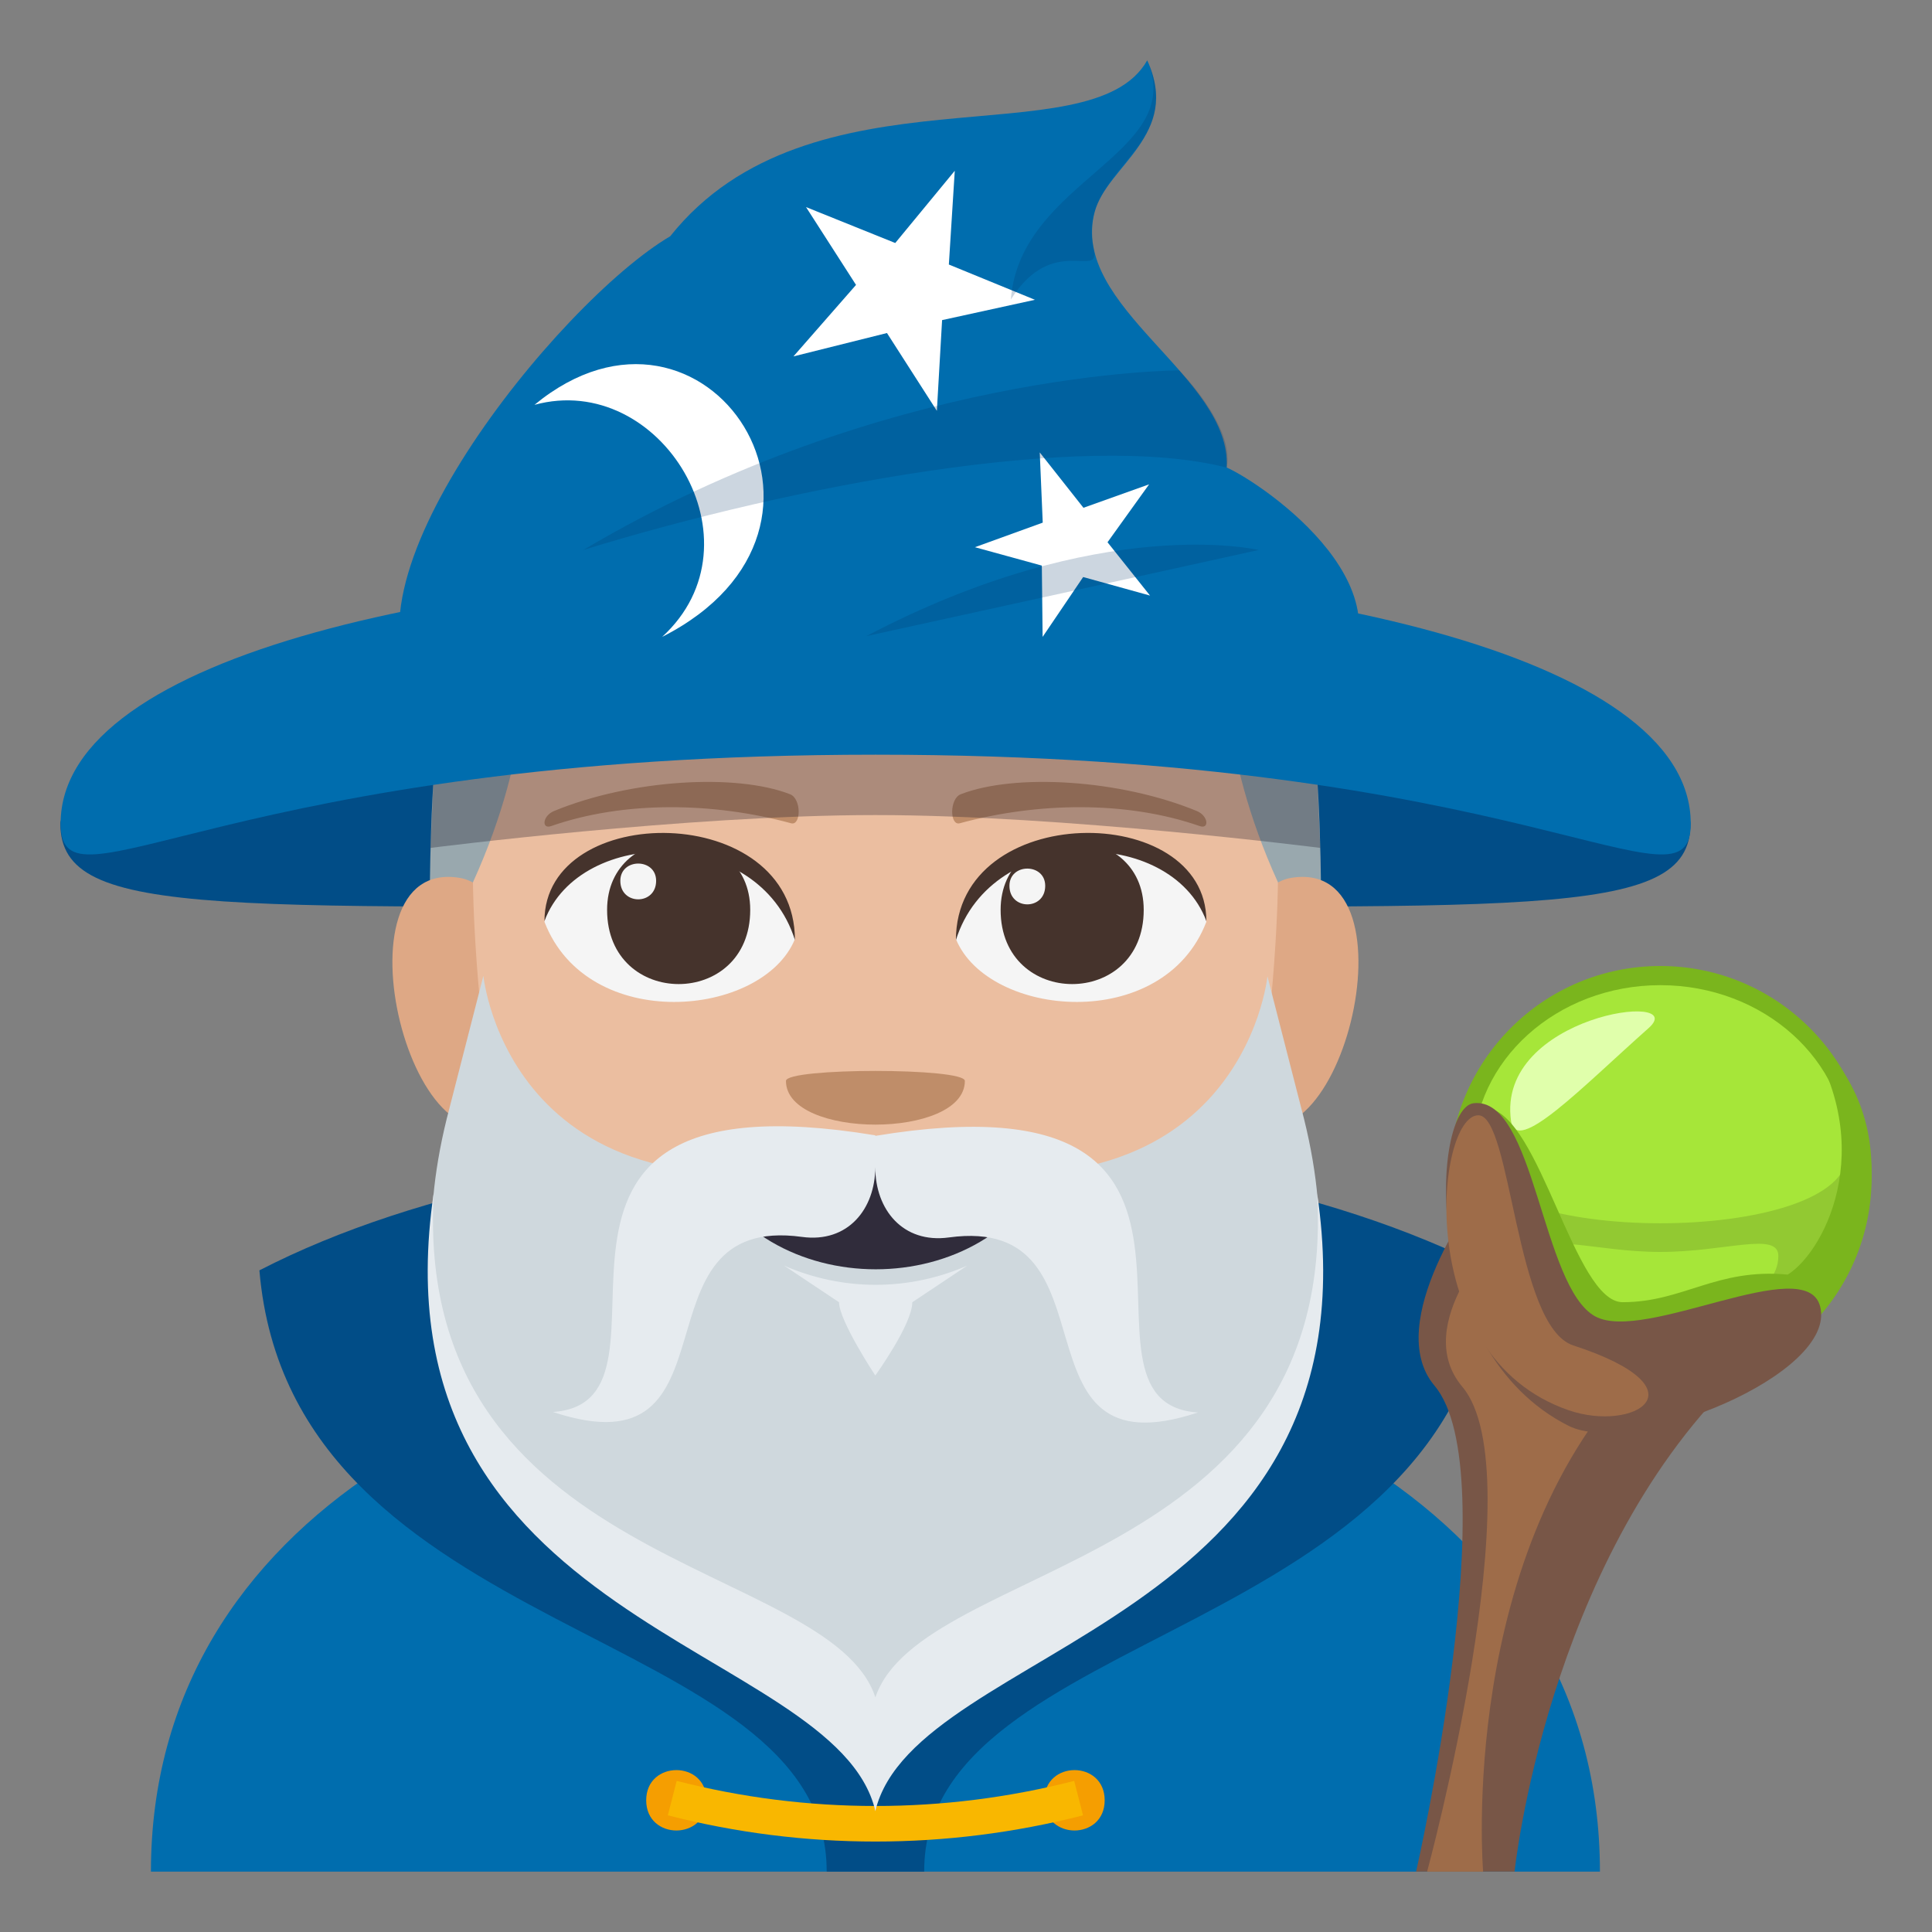 <?xml version="1.0" encoding="utf-8"?>
<!-- Generator: Adobe Illustrator 15.0.0, SVG Export Plug-In . SVG Version: 6.00 Build 0)  -->
<!DOCTYPE svg PUBLIC "-//W3C//DTD SVG 1.1//EN" "http://www.w3.org/Graphics/SVG/1.1/DTD/svg11.dtd">
<svg version="1.1" id="Layer_1" xmlns="http://www.w3.org/2000/svg" xmlns:xlink="http://www.w3.org/1999/xlink" x="0px" y="0px"
	 width="64px" height="64px" viewBox="0 0 64 64" enable-background="new 0 0 64 64" xml:space="preserve">
<rect x="0" y="0" width="64" height="64" fill="#808080" stroke="none"/>
<path fill="#014D87" d="M56,27.281C56,30.533,50.576,30,29,30C7.424,30,2,30.533,2,27.281C2,24.025,56,24.025,56,27.281z"/>
<path fill="#006DAE" d="M5,62h48C53,38.328,5,38.328,5,62z"/>
<path fill="#014D87" d="M8.593,42.082C9.646,54.502,27.406,53.762,27.385,62h3.23c-0.021-8.238,17.738-7.498,18.791-19.918
	C38.527,36.471,19.174,36.625,8.593,42.082z"/>
<path fill="#BF8D69" d="M26.048,35.998c0.966,2.35,4.935,2.371,5.901,0H26.048z"/>
<path fill="#F59E01" d="M23.406,59.637c0,1.334-2,1.334-2,0S23.406,58.303,23.406,59.637z"/>
<path fill="#F59E01" d="M36.594,59.637c0,1.334-2,1.334-2,0S36.594,58.303,36.594,59.637z"/>
<path fill="#F9B700" d="M35.877,60.135c-4.512,1.158-9.242,1.158-13.754,0c0.098-0.379,0.195-0.76,0.293-1.141
	c4.32,1.109,8.848,1.109,13.168,0C35.682,59.375,35.779,59.756,35.877,60.135z"/>
<circle fill="#7AB51D" cx="55" cy="39" r="7"/>
<circle fill="#92C932" cx="55" cy="38.999" r="6.198"/>
<path fill="#A6E639" d="M48.803,38.211c0-3.078,2.777-5.576,6.197-5.576c3.424,0,6.198,2.498,6.198,5.576
	C61.198,41.293,48.803,41.293,48.803,38.211z"/>
<path fill="#E0FFAB" d="M50.055,37.133c0.166,1.164,2.348-1.115,4.555-3.074C56.035,32.799,49.557,33.627,50.055,37.133z"/>
<path fill="#A6E639" d="M51.092,41.605c0-0.818,1.75-0.133,3.908-0.133c2.16,0,3.91-0.688,3.91,0.133
	c0,1.277-1.955,2.158-3.91,2.158C53.047,43.764,51.092,42.885,51.092,41.605z"/>
<path fill="#785647" d="M48.973,39.523c0,0-3.209,4.295-1.455,6.377C49.93,48.758,46.91,62,46.91,62h3.262
	c0,0,1.059-10.174,7.271-16.297C59.311,43.863,48.855,45.275,48.973,39.523z"/>
<path fill="#9E6C49" d="M49.736,40.818c0,0-3.049,3.041-1.293,5.123C50.855,48.801,47.275,62,47.275,62h1.855
	c0,0-0.887-10.703,5.326-16.826C56.324,43.334,49.621,46.568,49.736,40.818z"/>
<path fill="#7AB51D" d="M59.49,33.803c2.875,3.875,1.021,7.605-0.268,8.42c-2.365-0.223-3.459,0.914-5.471,0.914
	c-1.605,0-2.723-6.191-4.48-6.434c0.303,6.252,3.805,8.854,5.949,8.854c3.744,0,6.778-3.033,6.778-6.777
	C62,36.639,61.041,35.049,59.49,33.803z"/>
<path fill="#785647" d="M48.82,36.545c-1.395,0.152-1.789,8.211,3.143,10.688c2.084,1.049,8.922-1.703,8.33-3.961
	c-0.477-1.803-5.814,1.23-7.451,0.334C51.063,42.627,50.842,36.326,48.82,36.545z"/>
<path fill="#9E6C49" d="M48.971,36.945c-1.404,0.004-2.225,7.971,2.992,9.771c2.152,0.744,4.602-0.695,0.152-2.148
	C50.188,43.939,50.072,36.939,48.971,36.945z"/>
<path fill="#99A8AE" d="M28.999,12.448c-14.769,0-14.773,8.891-14.773,20.001h29.547C43.773,21.339,43.769,12.448,28.999,12.448z"/>
<path fill="#DEA885" d="M17.159,36.771c1.601-1.49,0.147-7.335-1.917-7.688C10.833,28.334,13.706,39.984,17.159,36.771z"/>
<path fill="#DEA885" d="M40.841,36.771c-1.601-1.49-0.148-7.335,1.915-7.688C47.166,28.334,44.293,39.982,40.841,36.771z"/>
<path fill="#EBBEA0" d="M29,18.376c-15.432,0-9.214,1.788-13.333,10.852c0,0,0.029,4.157,0.893,8.616
	C17.672,43.592,24.141,48.006,29,48.006c4.86,0,11.329-4.414,12.441-10.162c0.862-4.459,0.893-8.616,0.893-8.616
	C38.213,20.164,44.431,18.376,29,18.376z"/>
<path fill="#F5F5F5" d="M39.962,30.537c-1.427,3.717-7.232,3.17-8.296,0.571C32.474,26.931,39.178,26.572,39.962,30.537z"/>
<path fill="#45332C" d="M33.147,30.141c0,3.277,4.74,3.277,4.74,0C37.888,27.097,33.147,27.097,33.147,30.141z"/>
<path fill="#45332C" d="M39.962,30.51c0-3.991-8.296-3.991-8.296,0.631C32.852,27.349,38.777,27.349,39.962,30.51z"/>
<path fill="#F5F5F5" d="M18.036,30.537c1.429,3.717,7.234,3.17,8.297,0.571C25.525,26.931,18.822,26.572,18.036,30.537z"/>
<path fill="#45332C" d="M24.852,30.141c0,3.277-4.741,3.277-4.741,0C20.11,27.098,24.852,27.098,24.852,30.141z"/>
<path fill="#45332C" d="M18.036,30.51c0-3.99,8.297-3.99,8.297,0.63C25.148,27.349,19.222,27.349,18.036,30.51z"/>
<path fill="#F5F5F5" d="M33.439,29.344c0,0.819,1.185,0.819,1.185,0C34.624,28.583,33.439,28.583,33.439,29.344z"/>
<path fill="#F5F5F5" d="M21.735,29.178c0,0.818-1.186,0.818-1.186,0C20.55,28.416,21.735,28.416,21.735,29.178z"/>
<path fill="#BF8D69" d="M39.646,26.866c-2.547-1.05-6.031-1.254-7.821-0.555c-0.378,0.147-0.366,1.052-0.032,0.961
	c2.565-0.698,5.52-0.753,7.949,0.093C40.068,27.479,40.029,27.023,39.646,26.866z"/>
<path fill="#BF8D69" d="M18.353,26.866c2.547-1.05,6.031-1.254,7.821-0.555c0.378,0.147,0.366,1.052,0.032,0.961
	c-2.565-0.698-5.52-0.753-7.948,0.093C17.931,27.479,17.971,27.023,18.353,26.866z"/>
<path fill="#BF8D69" d="M31.962,35.807c0,1.93-5.926,1.93-5.926,0C26.036,35.365,31.962,35.365,31.962,35.807z"/>
<path fill="#CFD8DD" d="M43.2,37.074l-1.214-4.732c0,0-0.885,8.91-12.991,5.945V38.27c-12.107,2.965-12.982-5.945-12.982-5.945
	l-1.214,4.732c-3.637,14.715,13.5,17.141,14.196,22.926V60C29.691,54.215,46.837,51.789,43.2,37.074z"/>
<path fill="#E6EBEF" d="M43.632,39.533c0.703,12.482-13.123,12.143-14.637,16.705v-0.02c-1.517-4.563-15.331-4.223-14.627-16.703
	c-2.12,14.379,13.314,14.904,14.627,20.467V60C30.311,54.439,45.752,53.912,43.632,39.533z"/>
<path fill="#E6EBEF" d="M25.975,41.926l1.819,1.213c0,0.607,1.201,2.426,1.201,2.426s1.226-1.697,1.226-2.426l1.818-1.213
	C30.1,42.773,27.915,42.773,25.975,41.926z"/>
<path fill="#302C3B" d="M23.188,38.408c1.939,4.852,9.703,4.852,11.644,0H23.188z"/>
<path fill="#E6EBEF" d="M28.995,37.627v-0.018c-13.623-2.244-5.705,8.828-10.679,9.164c6.391,2.124,2.477-6.588,8.25-5.799
	c1.525,0.209,2.429-0.928,2.429-2.32v0.018c0,1.393,0.912,2.529,2.438,2.32c5.772-0.789,1.858,7.922,8.248,5.799
	C34.709,46.455,42.615,35.383,28.995,37.627z"/>
<path opacity="0.3" fill="#1A1626" enable-background="new    " d="M43.648,25.999l0.088,2.089c0,0-8.521-1.088-14.736-1.088
	c-6.243,0-14.738,1.088-14.738,1.088l0.089-2.086C19.141,20.344,38.273,20.894,43.648,25.999z"/>
<path fill="#006DAE" d="M56.008,27.281c0,3.252-5.424-2.281-27-2.281c-21.575,0-27,5.533-27,2.281
	C2.008,16.024,56.008,16.024,56.008,27.281z"/>
<path fill="#006DAE" d="M40.635,15.487c0.165-3.02-5.205-5.309-4.373-8.465C36.665,5.495,39.133,4.47,38.003,2
	c-1.869,3.304-11.161,0-15.802,5.827c-3.713,2.186-11.516,11.823-8.155,15.183c7.067-1.203,21.149-1.686,29.934,0
	C47.271,19.719,41.82,16.011,40.635,15.487z"/>
<path fill="#FFFFFF" d="M21.934,21.098c7.19-3.648,1.449-12.368-4.229-7.687C21.883,12.269,25.357,17.965,21.934,21.098z"/>
<polygon fill="#FFFFFF" points="31.628,5.657 31.432,8.763 34.284,9.931 31.208,10.604 31.035,13.61 29.382,11.032 26.284,11.806 
	28.357,9.438 26.701,6.86 29.656,8.05 "/>
<polygon fill="#FFFFFF" points="34.443,14.987 35.891,16.821 38.066,16.044 36.688,17.963 38.096,19.729 35.881,19.115 
	34.538,21.098 34.512,18.736 32.295,18.127 34.542,17.313 "/>
<path opacity="0.2" fill="#013366" enable-background="new    " d="M38.003,2c1.333,3.12-4.214,3.96-4.517,7.921
	c1.396-2.223,2.99-0.629,2.746-1.678C35.633,5.573,39.352,4.995,38.003,2z"/>
<path opacity="0.2" fill="#013366" enable-background="new    " d="M39.063,12.269c0,0-9.701,0-19.742,5.95
	c6.965-2.146,16.574-3.946,21.314-2.729C40.914,14.12,39.063,12.269,39.063,12.269z"/>
<path opacity="0.2" fill="#013366" enable-background="new    " d="M41.695,18.219c0,0-3.441,0.762-13,2.855
	C36.477,16.979,41.695,18.219,41.695,18.219z"/>
</svg>
